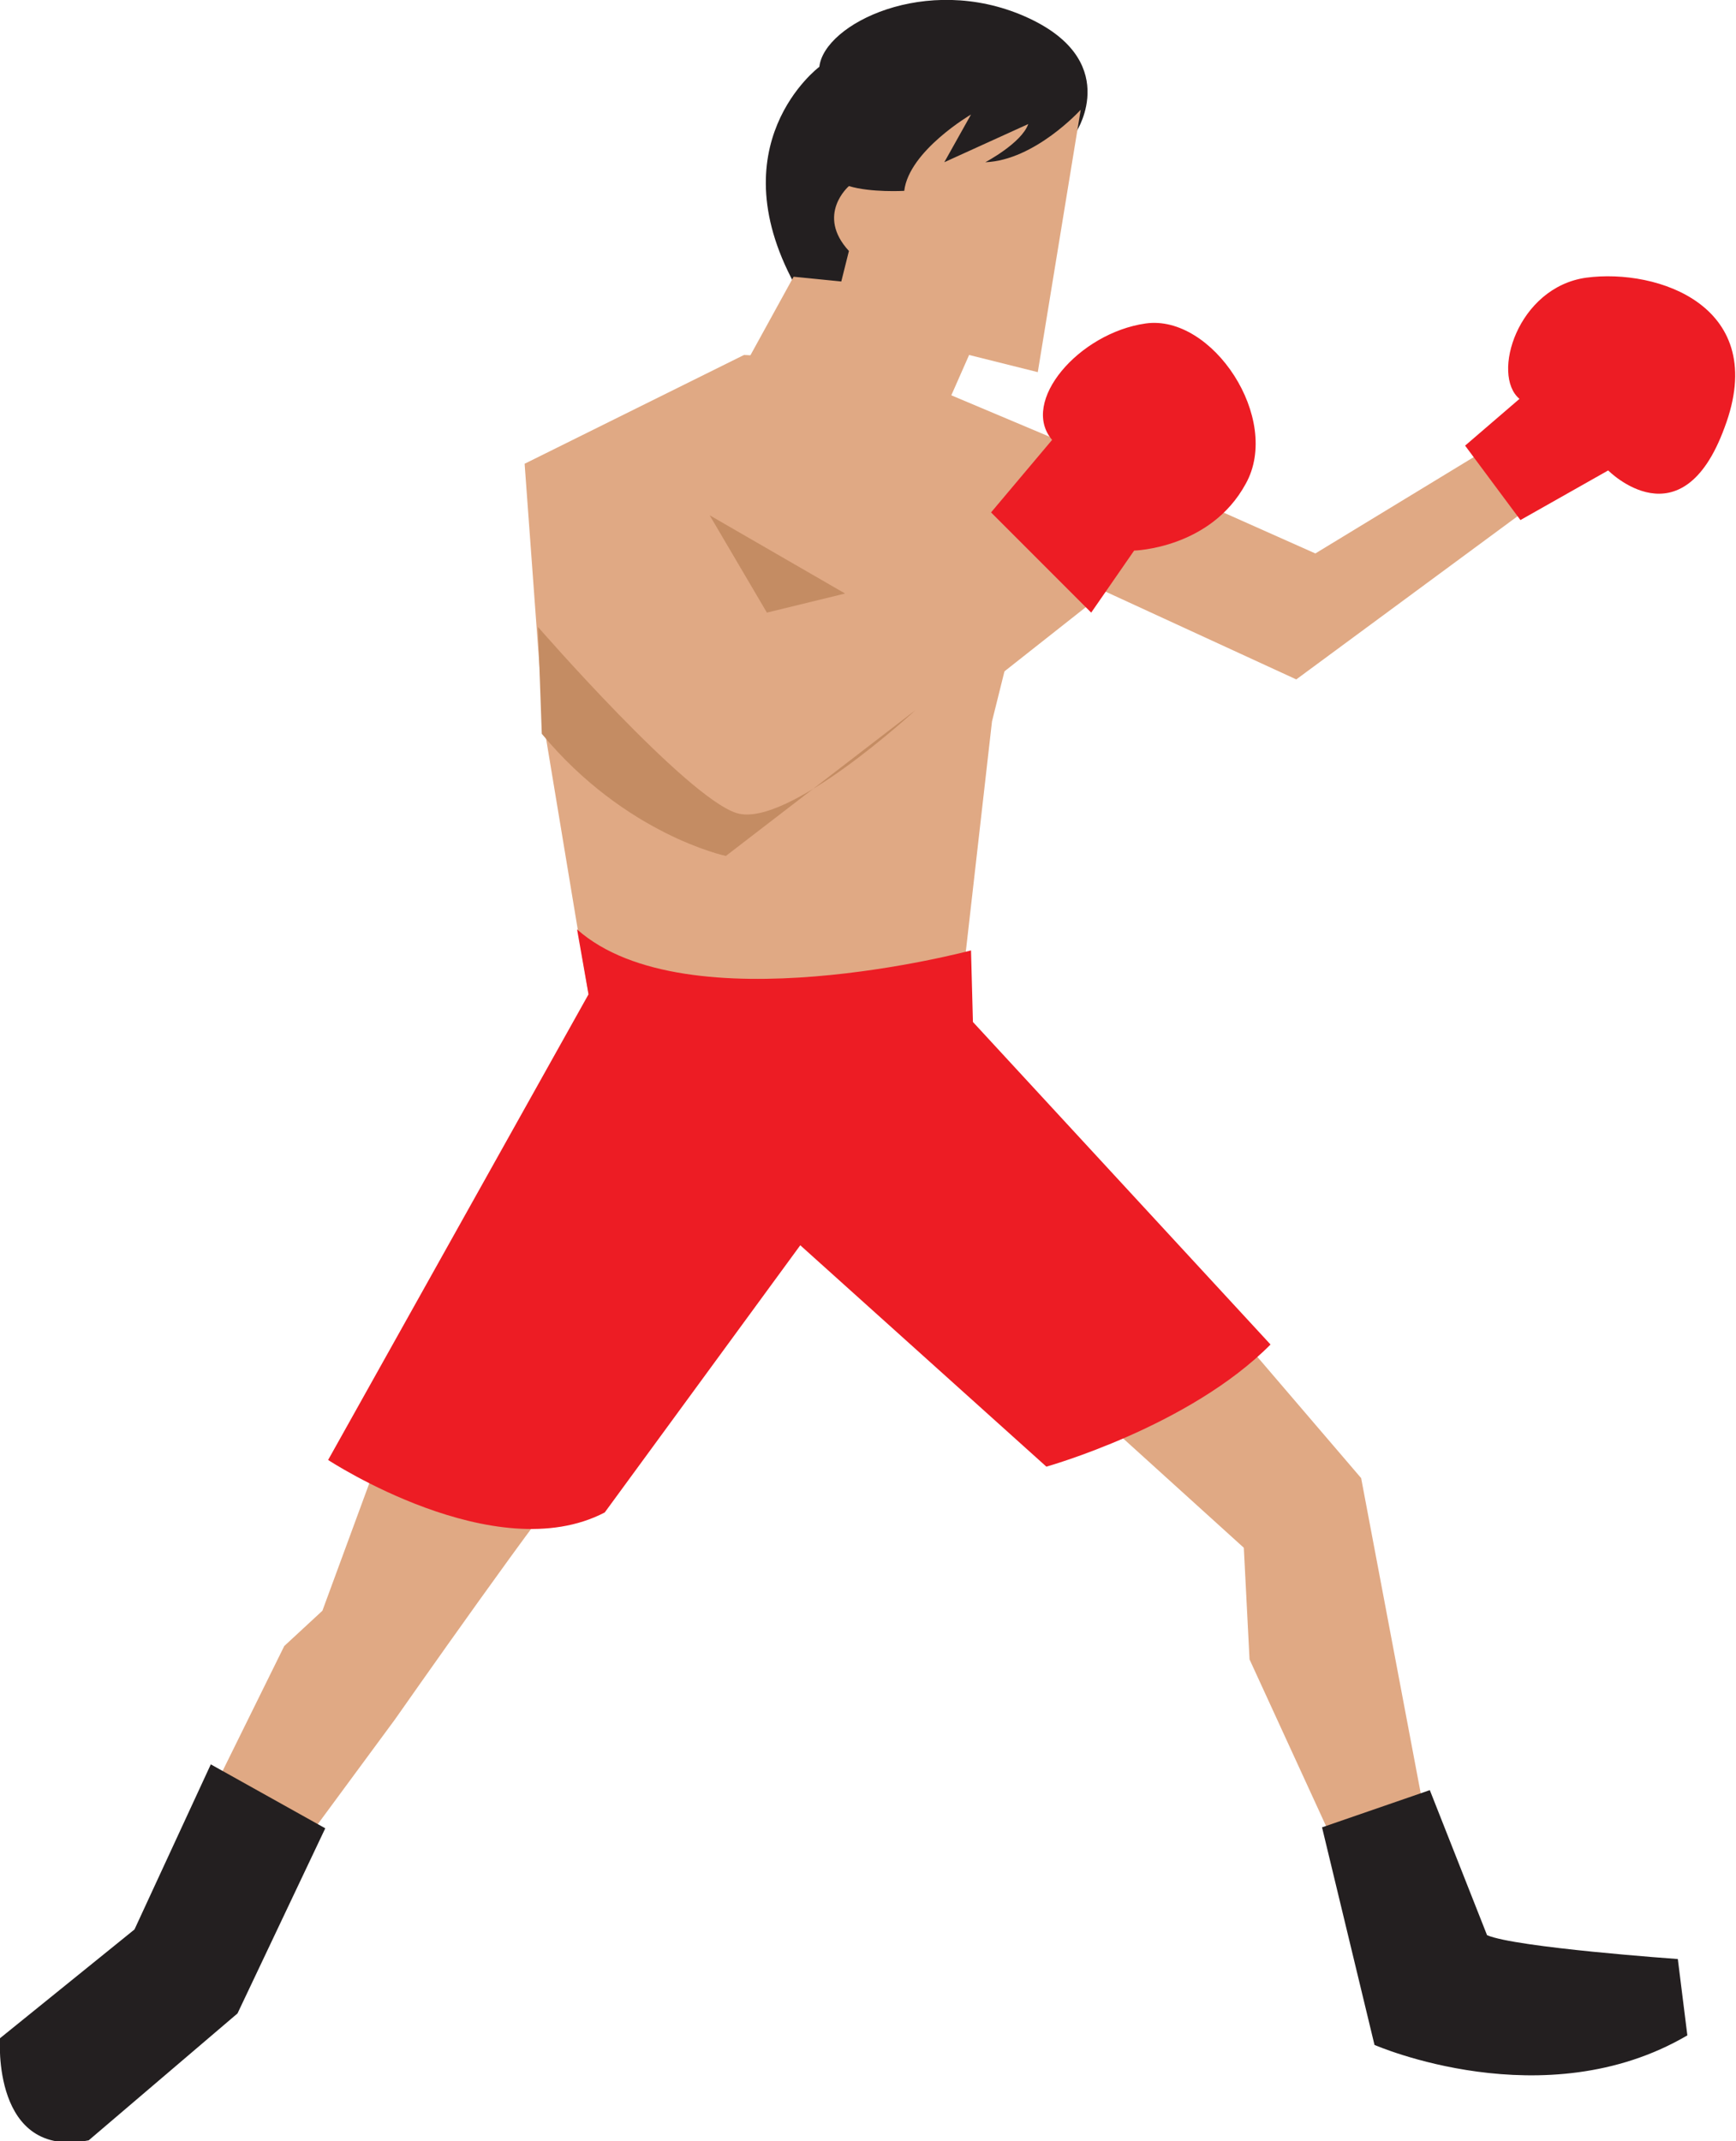 <?xml version="1.0" encoding="utf-8"?>
<!-- Generator: Adobe Illustrator 19.0.0, SVG Export Plug-In . SVG Version: 6.00 Build 0)  -->
<!DOCTYPE svg PUBLIC "-//W3C//DTD SVG 1.1//EN" "http://www.w3.org/Graphics/SVG/1.1/DTD/svg11.dtd">
<svg version="1.1" id="Layer_1" xmlns="http://www.w3.org/2000/svg" xmlns:xlink="http://www.w3.org/1999/xlink" x="0px" y="0px"
	 viewBox="0 0 182 224.4" style="enable-background:new 0 0 182 224.4;" xml:space="preserve">
<style type="text/css">
	.st0{fill:#231F20;}
	.st1{fill:#E0A984;}
	.st2{fill:#ED1C24;}
	.st3{fill:#C48C63;}
</style>
<g>
	<path class="st0" d="M112.9,13.7c0,0,4.8-7.5-5.5-12S86.4,2.5,85.9,7c0,0-11,8.2-2.2,23.5l20,1.2L112.9,13.7z"/>
	<path class="st1" d="M59.7,155.2c-1,0.3-18.3,25-18.3,25l-16,21.7c0,0-8.7,2.7-7.3-5.7l11.7-23.7l4-3.7l6-16.3L59.7,155.2z"/>
	<polygon class="st1" points="112.4,145.9 130.4,162.2 131,173.9 143.4,200.9 150.7,197.2 142.7,154.9 128.4,138.2 	"/>
	<path class="st1" d="M100.7,104.6l3.3-29l7.3-29.3l-19.7-8.3L78,37.2L55,48.6l2,27.3l4.7,28.3C61.7,104.2,80.7,115.2,100.7,104.6z"
		/>
	<polygon class="st1" points="103.6,71.7 115.9,62 135.9,71.2 167.1,48.2 160.1,44.5 137.9,58 111.4,46.2 105.4,56.2 	"/>
	<path class="st2" d="M153.6,46.7l5.8,7.8l9.2-5.2c0,0,7.7,7.8,12.2-4.5c4.8-12.7-7-16.7-14.5-15.7c-7.2,1-10,10.2-7,12.7
		L153.6,46.7z"/>
	<path class="st1" d="M98.6,44l3-6.8l7.2,1.8l4.5-27.5c0,0-4.8,5.3-10,5.5c0,0,3.8-2,4.5-4l-8.8,4l2.8-5c0,0-6.5,3.8-7,8
		c0,0-3.5,0.2-5.8-0.5c0,0-3.5,3,0,6.8l-0.8,3.2l-5-0.5l-5.5,10L98.6,44z"/>
	<path class="st3" d="M56.4,65.7c0,0,15.5,17.8,20.8,19.5s18.8-10.8,18.8-10.8L76.1,89.7c0,0-10.5-2.2-19.3-12.8L56.4,65.7z"/>
	<polygon class="st3" points="74.4,54 80.4,64.2 88.6,62.2 	"/>
	<path class="st2" d="M103.9,53.7l10.5,10.5l4.5-6.5c0,0,8-0.2,11.7-7c3.8-6.8-3.5-17.8-10.5-16.8s-13.2,8.2-9.8,12.2L103.9,53.7z"
		/>
	<path class="st2" d="M61.7,104.2L34.4,153c0,0,17.5,11.5,29,5.5l20.5-28l25.8,23.2c0,0,15-4.2,23.5-12.8l-31.2-33.8l-0.2-7.5
		c0,0-29.8,8-41.3-2.2L61.7,104.2z"/>
	<path class="st0" d="M138.6,191.5l5.5,22.8c0,0,17.8,7.8,32.8-1l-1-8c0,0-17-1.2-20-2.5l-6-15.2L138.6,191.5z"/>
	<path class="st0" d="M0,213.6c0,0-0.9,12.7,9.3,10.7L24.9,211l9.2-19.4l-12-6.7l-8,17.3L0,213.6z"/>
</g>
</svg>
